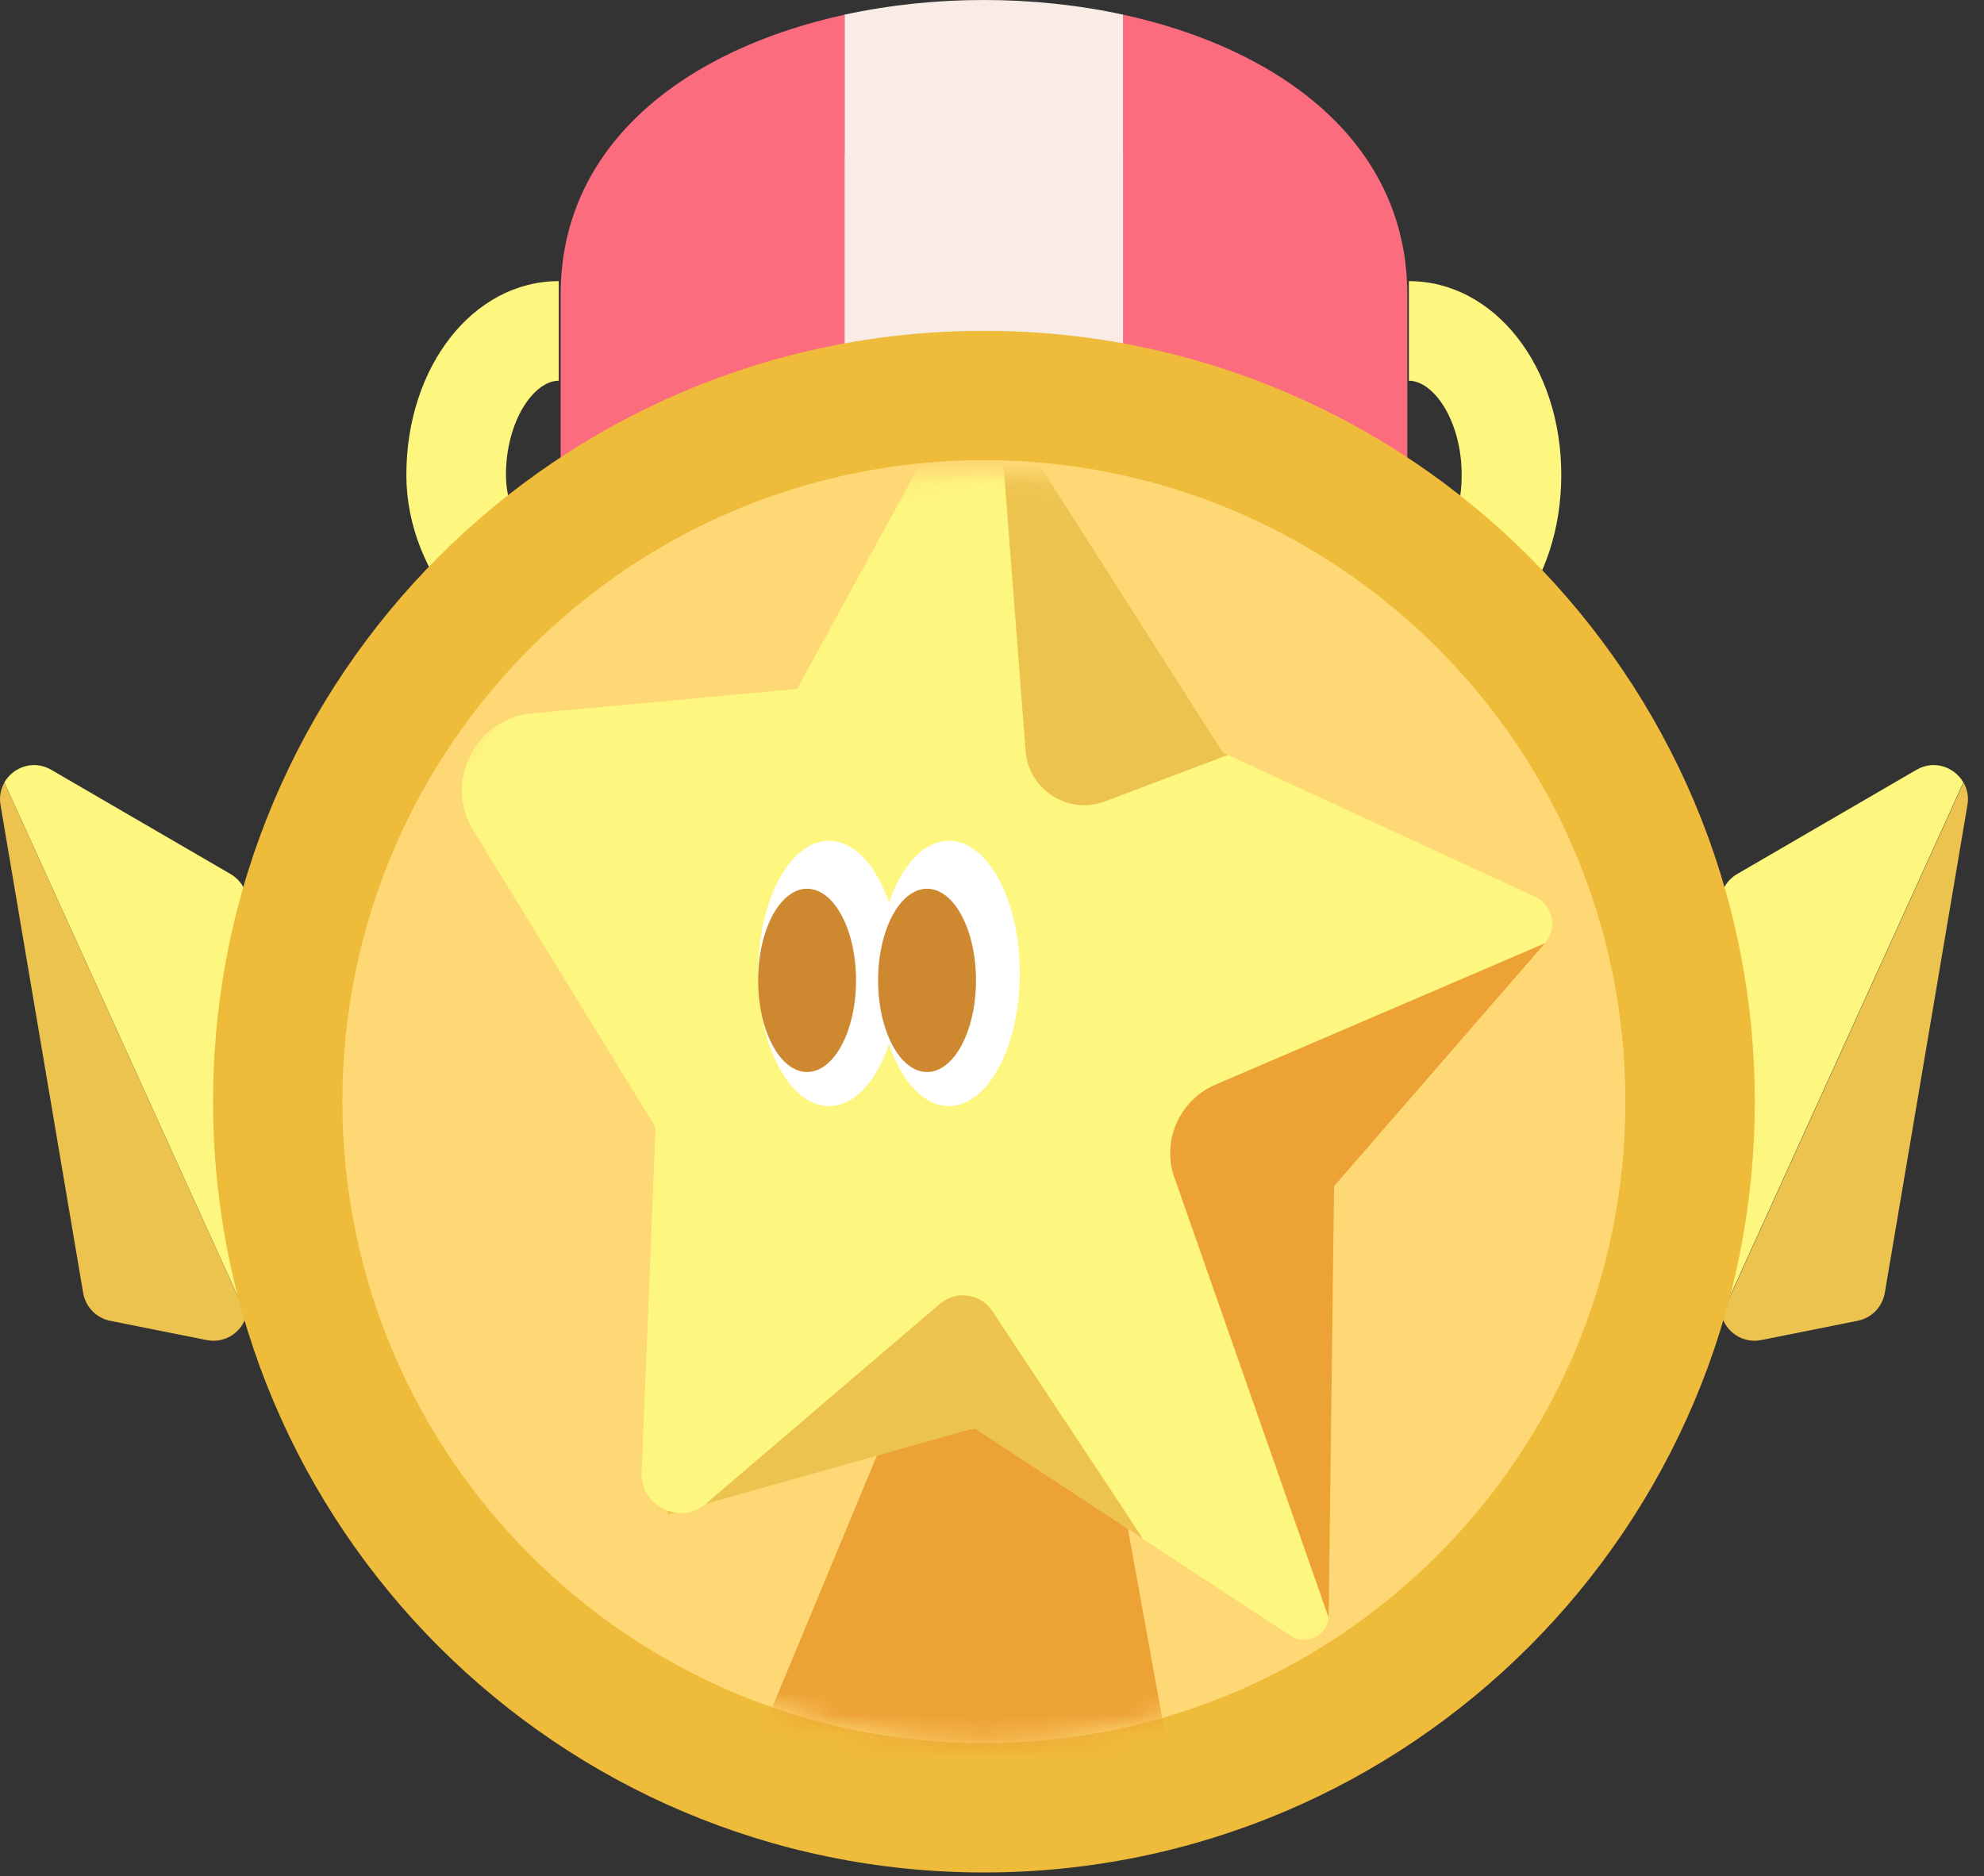 <svg width="92" height="87" viewBox="0 0 92 87" fill="none" xmlns="http://www.w3.org/2000/svg">
<rect x="0" y="0" width="92" height="87" fill="#333333" stroke="none"/>
<g id="ic-meetie-runeer">
<g id="Group">
<g id="Group_2">
<path id="Vector" d="M79.765 60.593V41.899C79.765 41.338 80.062 40.817 80.55 40.533L88.871 35.696C89.689 35.221 90.633 35.571 91.042 36.283L79.817 60.995C79.784 60.87 79.765 60.732 79.765 60.593Z" fill="#FDF77F"/>
<path id="Vector_2" d="M91.048 36.283C91.219 36.58 91.299 36.936 91.233 37.325L87.399 59.959C87.287 60.606 86.792 61.114 86.152 61.246L81.665 62.143C80.826 62.308 80.035 61.78 79.83 60.995L91.055 36.283H91.048Z" fill="#EDC34F"/>
</g>
<g id="Group_3">
<path id="Vector_3" d="M11.479 60.593V41.899C11.479 41.338 11.182 40.817 10.694 40.533L2.373 35.696C1.555 35.221 0.611 35.571 0.202 36.283L11.427 60.995C11.46 60.87 11.479 60.732 11.479 60.593Z" fill="#FDF77F"/>
<path id="Vector_4" d="M0.208 36.285C0.036 36.582 -0.043 36.938 0.023 37.327L3.857 59.961C3.969 60.608 4.464 61.116 5.104 61.248L9.591 62.145C10.429 62.31 11.221 61.782 11.426 60.997L0.201 36.285H0.208Z" fill="#EDC34F"/>
</g>
<path id="Vector_5" d="M44.134 1.654L31.702 15.465C30.541 16.759 31.458 18.817 33.193 18.817H58.057C59.793 18.817 60.71 16.759 59.549 15.465L47.117 1.654C46.318 0.77 44.932 0.77 44.134 1.654Z" fill="#BABABA"/>
<path id="Vector_6" d="M25.997 13.665V39.32H39.181V0.678C31.929 2.255 25.997 6.577 25.997 13.665Z" fill="#FB6C7E"/>
<path id="Vector_7" d="M65.258 13.665C65.258 6.577 59.326 2.255 52.074 0.678V39.32H65.258V13.665Z" fill="#FB6C7E"/>
<path id="Vector_8" d="M39.169 0.678V39.32H52.076V0.678C47.912 -0.226 43.333 -0.226 39.169 0.678Z" fill="#F9ECE6"/>
<path id="Vector_9" d="M65.331 31.012H26.794C22.63 31.012 18.843 26.729 18.843 22.024C18.843 16.983 21.951 13.037 25.91 13.037V17.656C24.755 17.656 23.462 19.523 23.462 22.024C23.462 24.525 25.481 26.393 26.794 26.393H65.331C66.486 26.393 67.779 24.525 67.779 22.024C67.779 19.523 66.486 17.656 65.331 17.656V13.037C69.297 13.037 72.398 16.983 72.398 22.024C72.398 27.066 69.29 31.012 65.331 31.012Z" fill="#FDF77F"/>
<path id="Vector_10" d="M45.625 86.831C65.367 86.831 81.371 70.828 81.371 51.086C81.371 31.344 65.367 15.341 45.625 15.341C25.884 15.341 9.88 31.344 9.88 51.086C9.88 70.828 25.884 86.831 45.625 86.831Z" fill="#EFBB3A"/>
<path id="Vector_11" d="M45.624 80.833C62.053 80.833 75.371 67.515 75.371 51.086C75.371 34.657 62.053 21.339 45.624 21.339C29.195 21.339 15.877 34.657 15.877 51.086C15.877 67.515 29.195 80.833 45.624 80.833Z" fill="#FFD876"/>
</g>
<g id="Clip path group">
<mask id="mask0_1_10134" style="mask-type:luminance" maskUnits="userSpaceOnUse" x="16" y="22" width="60" height="59">
<g id="clippath">
<path id="Vector_12" d="M45.625 80.8C61.857 80.8 75.016 67.642 75.016 51.41C75.016 35.177 61.857 22.019 45.625 22.019C29.393 22.019 16.234 35.177 16.234 51.41C16.234 67.642 29.393 80.8 45.625 80.8Z" fill="white"/>
</g>
</mask>
<g mask="url(#mask0_1_10134)">
<g id="Group_4">
<path id="Vector_13" d="M41.029 66.62L32.972 85.994H55.038L51.362 65.703L41.029 66.62Z" fill="#EDA235"/>
<g id="Group_5">
<path id="Vector_14" d="M31.193 69.734C31.041 69.859 30.956 70.05 30.942 70.242L45.176 66.23L53.015 71.37L44.998 59.255L31.186 69.734H31.193Z" fill="#EDC34F"/>
<g id="Group_6">
<path id="Vector_15" d="M56.946 35.011L56.709 34.906L46.052 18.191C45.959 18.02 45.715 18.013 45.616 18.191L47.84 38.456L56.94 35.018L56.946 35.011Z" fill="#EDC34F"/>
<path id="Vector_16" d="M56.941 53.164L61.547 74.531C61.91 75.554 60.762 76.458 59.852 75.857L53.015 71.377L46.02 60.799C45.479 59.981 44.344 59.822 43.592 60.456L32.744 69.721C31.536 70.75 29.689 69.853 29.755 68.269L30.401 52.28L21.955 38.522C20.563 36.258 22.034 33.322 24.68 33.078L36.961 31.949L44.384 18.376C44.879 17.478 46.238 17.769 46.318 18.791L47.558 34.82C47.697 36.635 49.544 37.809 51.247 37.162L56.941 35.011L71.181 41.584C72.013 41.966 72.251 43.048 71.643 43.741L57.542 51.29" fill="#FDF77F"/>
</g>
<path id="Vector_17" d="M54.465 54.622L61.611 75.019L61.862 55.005L71.641 43.741L56.359 50.3C54.689 51.019 53.858 52.906 54.458 54.622H54.465Z" fill="#EDA235"/>
</g>
<g id="Group_7">
<path id="Vector_18" d="M38.441 51.291C40.256 51.291 41.728 48.537 41.728 45.141C41.728 41.744 40.256 38.99 38.441 38.99C36.627 38.99 35.155 41.744 35.155 45.141C35.155 48.537 36.627 51.291 38.441 51.291Z" fill="white"/>
<path id="Vector_19" d="M37.425 49.712C38.679 49.712 39.695 47.809 39.695 45.463C39.695 43.116 38.679 41.213 37.425 41.213C36.172 41.213 35.155 43.116 35.155 45.463C35.155 47.809 36.172 49.712 37.425 49.712Z" fill="#CE8930"/>
<path id="Vector_20" d="M44.004 51.291C45.819 51.291 47.29 48.537 47.29 45.141C47.29 41.744 45.819 38.99 44.004 38.99C42.189 38.99 40.718 41.744 40.718 45.141C40.718 48.537 42.189 51.291 44.004 51.291Z" fill="white"/>
<path id="Vector_21" d="M42.988 49.712C44.241 49.712 45.258 47.809 45.258 45.463C45.258 43.116 44.241 41.213 42.988 41.213C41.734 41.213 40.718 43.116 40.718 45.463C40.718 47.809 41.734 49.712 42.988 49.712Z" fill="#CE8930"/>
</g>
</g>
</g>
</g>
</g>
</svg>
